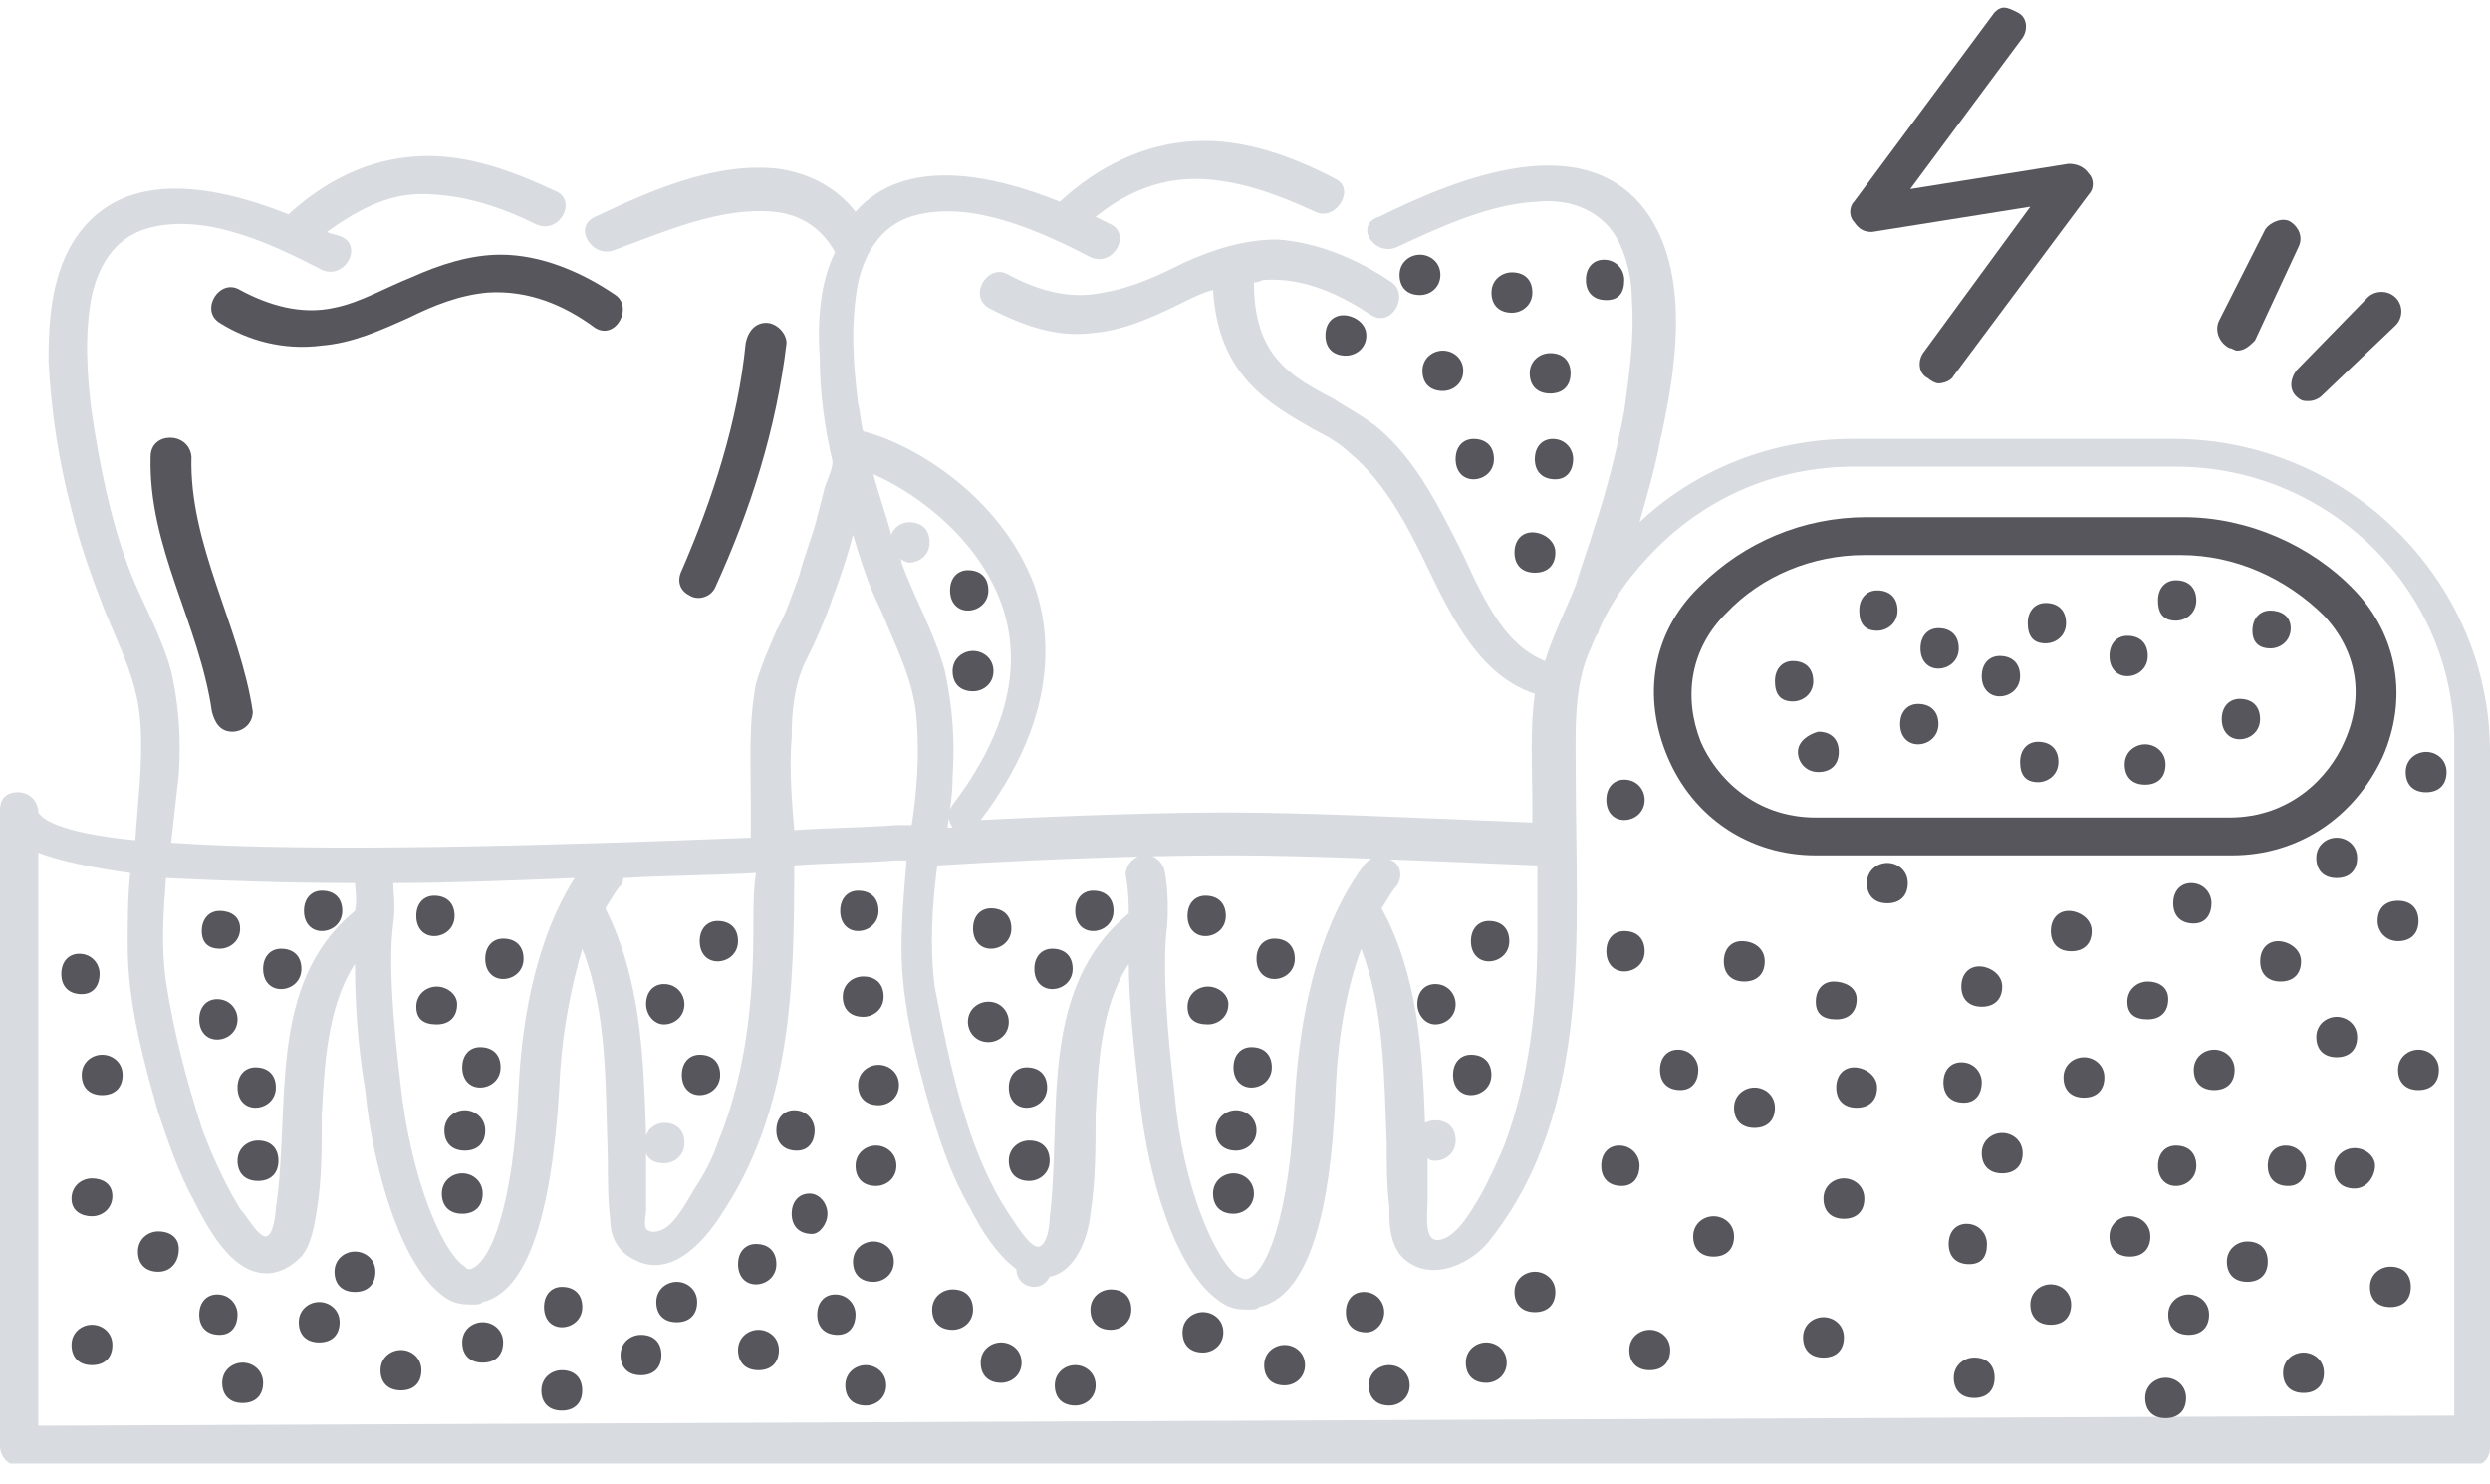 <svg width="99" height="59" viewBox="0 0 99 59" fill="none" xmlns="http://www.w3.org/2000/svg">
<g clip-path="url(#clip0_10_17353)">
<path d="M3.961 38.725C3.961 38.324 3.656 37.922 3.148 37.922C2.742 37.922 2.438 38.223 2.438 38.725C2.438 39.227 2.742 39.528 3.25 39.528C3.757 39.528 3.961 39.127 3.961 38.725Z" fill="#57565C"/>
<path d="M4.062 41.936C3.656 41.936 3.25 42.237 3.25 42.739C3.25 43.24 3.555 43.542 4.062 43.542C4.57 43.542 4.875 43.24 4.875 42.739C4.875 42.237 4.468 41.936 4.062 41.936Z" fill="#57565C"/>
<path d="M3.656 46.853C3.25 46.853 2.844 47.154 2.844 47.656C2.844 48.157 3.25 48.358 3.656 48.358C4.062 48.358 4.468 48.057 4.468 47.556C4.468 47.054 4.062 46.853 3.656 46.853Z" fill="#57565C"/>
<path d="M6.297 48.96C5.891 48.96 5.484 49.261 5.484 49.763C5.484 50.265 5.789 50.566 6.297 50.566C6.804 50.566 7.109 50.165 7.109 49.663C7.109 49.161 6.703 48.96 6.297 48.96Z" fill="#57565C"/>
<path d="M3.656 52.673C3.25 52.673 2.844 52.974 2.844 53.476C2.844 53.978 3.148 54.279 3.656 54.279C4.164 54.279 4.468 53.978 4.468 53.476C4.468 52.974 4.062 52.673 3.656 52.673Z" fill="#57565C"/>
<path d="M9.445 52.272C9.445 51.87 9.14 51.469 8.633 51.469C8.226 51.469 7.922 51.77 7.922 52.272C7.922 52.773 8.226 53.074 8.734 53.074C9.242 53.074 9.445 52.673 9.445 52.272Z" fill="#57565C"/>
<path d="M9.648 54.179C9.242 54.179 8.836 54.48 8.836 54.981C8.836 55.483 9.141 55.784 9.648 55.784C10.156 55.784 10.461 55.483 10.461 54.981C10.461 54.48 10.054 54.179 9.648 54.179Z" fill="#57565C"/>
<path d="M14.113 49.763C13.707 49.763 13.301 50.064 13.301 50.566C13.301 51.068 13.605 51.369 14.113 51.369C14.621 51.369 14.925 51.068 14.925 50.566C14.925 50.064 14.519 49.763 14.113 49.763Z" fill="#57565C"/>
<path d="M12.691 51.77C12.285 51.77 11.879 52.071 11.879 52.573C11.879 53.075 12.184 53.376 12.691 53.376C13.199 53.376 13.504 53.075 13.504 52.573C13.504 52.071 13.097 51.77 12.691 51.77Z" fill="#57565C"/>
<path d="M15.941 53.677C15.535 53.677 15.129 53.978 15.129 54.48C15.129 54.981 15.434 55.282 15.941 55.282C16.449 55.282 16.753 54.981 16.753 54.48C16.753 53.978 16.347 53.677 15.941 53.677Z" fill="#57565C"/>
<path d="M19.191 52.573C18.785 52.573 18.379 52.874 18.379 53.376C18.379 53.877 18.683 54.178 19.191 54.178C19.699 54.178 20.003 53.877 20.003 53.376C20.003 52.874 19.597 52.573 19.191 52.573Z" fill="#57565C"/>
<path d="M22.336 54.48C21.93 54.48 21.523 54.781 21.523 55.282C21.523 55.784 21.828 56.085 22.336 56.085C22.843 56.085 23.148 55.784 23.148 55.282C23.148 54.781 22.843 54.48 22.336 54.48Z" fill="#57565C"/>
<path d="M22.34 52.773C22.746 52.773 23.152 52.472 23.152 51.971C23.152 51.469 22.847 51.168 22.34 51.168C21.933 51.168 21.629 51.469 21.629 51.971C21.629 52.472 21.933 52.773 22.34 52.773Z" fill="#57565C"/>
<path d="M25.484 53.074C25.078 53.074 24.672 53.375 24.672 53.877C24.672 54.379 24.977 54.68 25.484 54.68C25.992 54.68 26.297 54.379 26.297 53.877C26.297 53.375 25.992 53.074 25.484 53.074Z" fill="#57565C"/>
<path d="M26.906 50.967C26.5 50.967 26.094 51.268 26.094 51.77C26.094 52.272 26.398 52.573 26.906 52.573C27.414 52.573 27.718 52.272 27.718 51.77C27.718 51.268 27.312 50.967 26.906 50.967Z" fill="#57565C"/>
<path d="M30.156 52.874C29.75 52.874 29.344 53.175 29.344 53.677C29.344 54.178 29.648 54.48 30.156 54.48C30.664 54.48 30.968 54.178 30.968 53.677C30.968 53.175 30.562 52.874 30.156 52.874Z" fill="#57565C"/>
<path d="M30.055 51.068C30.461 51.068 30.867 50.766 30.867 50.265C30.867 49.763 30.562 49.462 30.055 49.462C29.648 49.462 29.344 49.763 29.344 50.265C29.344 50.766 29.648 51.068 30.055 51.068Z" fill="#57565C"/>
<path d="M34.015 52.272C34.015 51.87 33.711 51.469 33.203 51.469C32.797 51.469 32.492 51.77 32.492 52.272C32.492 52.773 32.797 53.074 33.304 53.074C33.812 53.074 34.015 52.673 34.015 52.272Z" fill="#57565C"/>
<path d="M34.726 49.362C34.32 49.362 33.914 49.663 33.914 50.165C33.914 50.666 34.219 50.967 34.726 50.967C35.133 50.967 35.539 50.666 35.539 50.165C35.539 49.663 35.133 49.362 34.726 49.362Z" fill="#57565C"/>
<path d="M32.898 48.258C32.898 47.856 32.593 47.455 32.187 47.455C31.781 47.455 31.477 47.756 31.477 48.258C31.477 48.76 31.781 49.061 32.289 49.061C32.593 49.061 32.898 48.659 32.898 48.258Z" fill="#57565C"/>
<path d="M34.828 45.548C34.422 45.548 34.016 45.849 34.016 46.351C34.016 46.853 34.32 47.154 34.828 47.154C35.234 47.154 35.64 46.853 35.64 46.351C35.64 45.849 35.234 45.548 34.828 45.548Z" fill="#57565C"/>
<path d="M34.929 42.337C34.523 42.337 34.117 42.638 34.117 43.14C34.117 43.642 34.422 43.943 34.929 43.943C35.336 43.943 35.742 43.642 35.742 43.14C35.742 42.638 35.336 42.337 34.929 42.337Z" fill="#57565C"/>
<path d="M32.39 44.946C32.39 44.545 32.086 44.144 31.578 44.144C31.172 44.144 30.867 44.445 30.867 44.946C30.867 45.448 31.172 45.749 31.68 45.749C32.187 45.749 32.39 45.348 32.39 44.946Z" fill="#57565C"/>
<path d="M34.32 38.825C33.914 38.825 33.508 39.126 33.508 39.628C33.508 40.13 33.812 40.431 34.32 40.431C34.726 40.431 35.132 40.13 35.132 39.628C35.132 39.126 34.828 38.825 34.32 38.825Z" fill="#57565C"/>
<path d="M34.117 37.019C34.523 37.019 34.929 36.718 34.929 36.216C34.929 35.715 34.625 35.414 34.117 35.414C33.711 35.414 33.406 35.715 33.406 36.216C33.406 36.718 33.711 37.019 34.117 37.019Z" fill="#57565C"/>
<path d="M34.422 54.279C34.016 54.279 33.609 54.58 33.609 55.082C33.609 55.583 33.914 55.884 34.422 55.884C34.828 55.884 35.234 55.583 35.234 55.082C35.234 54.58 34.828 54.279 34.422 54.279Z" fill="#57565C"/>
<path d="M37.875 51.269C37.469 51.269 37.062 51.57 37.062 52.071C37.062 52.573 37.367 52.874 37.875 52.874C38.281 52.874 38.687 52.573 38.687 52.071C38.687 51.57 38.383 51.269 37.875 51.269Z" fill="#57565C"/>
<path d="M39.804 53.376C39.398 53.376 38.992 53.676 38.992 54.178C38.992 54.68 39.297 54.981 39.804 54.981C40.211 54.981 40.617 54.68 40.617 54.178C40.617 53.676 40.211 53.376 39.804 53.376Z" fill="#57565C"/>
<path d="M61.027 50.566C60.621 50.566 60.215 50.867 60.215 51.369C60.215 51.87 60.52 52.172 61.027 52.172C61.535 52.172 61.84 51.87 61.84 51.369C61.84 50.867 61.433 50.566 61.027 50.566Z" fill="#57565C"/>
<path d="M59.094 53.376C58.687 53.376 58.281 53.676 58.281 54.178C58.281 54.68 58.586 54.981 59.094 54.981C59.5 54.981 59.906 54.68 59.906 54.178C59.906 53.676 59.5 53.376 59.094 53.376Z" fill="#57565C"/>
<path d="M42.75 54.278C42.344 54.278 41.938 54.579 41.938 55.081C41.938 55.583 42.242 55.884 42.75 55.884C43.156 55.884 43.562 55.583 43.562 55.081C43.562 54.579 43.156 54.278 42.75 54.278Z" fill="#57565C"/>
<path d="M44.168 51.269C43.762 51.269 43.355 51.57 43.355 52.071C43.355 52.573 43.66 52.874 44.168 52.874C44.574 52.874 44.98 52.573 44.98 52.071C44.98 51.57 44.675 51.269 44.168 51.269Z" fill="#57565C"/>
<path d="M47.828 52.171C47.422 52.171 47.016 52.472 47.016 52.974C47.016 53.476 47.32 53.777 47.828 53.777C48.234 53.777 48.64 53.476 48.64 52.974C48.64 52.472 48.234 52.171 47.828 52.171Z" fill="#57565C"/>
<path d="M51.074 53.476C50.668 53.476 50.262 53.777 50.262 54.279C50.262 54.781 50.566 55.082 51.074 55.082C51.48 55.082 51.886 54.781 51.886 54.279C51.886 53.777 51.48 53.476 51.074 53.476Z" fill="#57565C"/>
<path d="M55.035 52.171C55.035 51.77 54.73 51.369 54.222 51.369C53.816 51.369 53.512 51.67 53.512 52.171C53.512 52.673 53.816 52.974 54.324 52.974C54.73 52.974 55.035 52.573 55.035 52.171Z" fill="#57565C"/>
<path d="M55.234 54.278C54.828 54.278 54.422 54.579 54.422 55.081C54.422 55.583 54.727 55.884 55.234 55.884C55.64 55.884 56.047 55.583 56.047 55.081C56.047 54.579 55.64 54.278 55.234 54.278Z" fill="#57565C"/>
<path d="M12.796 13.739C14.015 13.639 15.132 13.137 16.249 12.635C17.264 12.133 18.279 11.732 19.396 11.632C21.021 11.531 22.443 12.133 23.661 13.037C24.473 13.538 25.184 12.234 24.473 11.732C23.153 10.829 21.529 10.127 19.904 10.127C18.686 10.127 17.467 10.528 16.35 11.03C15.335 11.431 14.319 12.033 13.304 12.234C11.984 12.535 10.664 12.133 9.547 11.531C8.735 11.03 7.923 12.334 8.735 12.836C9.852 13.538 11.273 13.94 12.796 13.739Z" fill="#57565C"/>
<path d="M5.988 18.154C5.887 21.766 7.917 24.777 8.425 28.289C8.527 28.69 8.73 29.092 9.237 29.092C9.643 29.092 10.05 28.791 10.05 28.289C9.542 24.877 7.511 21.666 7.613 18.154C7.511 17.151 5.988 17.151 5.988 18.154Z" fill="#57565C"/>
<path d="M28.429 23.372C29.851 20.262 30.866 17.05 31.272 13.639C31.272 13.237 30.866 12.836 30.46 12.836C30.054 12.836 29.749 13.137 29.648 13.639C29.343 16.749 28.328 19.86 27.109 22.67C26.906 23.071 27.008 23.473 27.414 23.673C27.719 23.874 28.226 23.774 28.429 23.372Z" fill="#57565C"/>
<path d="M27.82 43.542C28.226 43.542 28.633 43.24 28.633 42.739C28.633 42.237 28.328 41.936 27.82 41.936C27.414 41.936 27.109 42.237 27.109 42.739C27.109 43.24 27.414 43.542 27.82 43.542Z" fill="#57565C"/>
<path d="M26.398 40.732C26.804 40.732 27.211 40.431 27.211 39.929C27.211 39.528 26.906 39.127 26.398 39.127C25.992 39.127 25.688 39.428 25.688 39.929C25.688 40.331 25.992 40.732 26.398 40.732Z" fill="#57565C"/>
<path d="M28.531 38.224C28.937 38.224 29.343 37.923 29.343 37.421C29.343 36.919 29.039 36.618 28.531 36.618C28.125 36.618 27.82 36.919 27.82 37.421C27.82 37.923 28.125 38.224 28.531 38.224Z" fill="#57565C"/>
<path d="M20.004 38.926C20.41 38.926 20.816 38.625 20.816 38.123C20.816 37.621 20.511 37.32 20.004 37.32C19.598 37.32 19.293 37.621 19.293 38.123C19.293 38.625 19.598 38.926 20.004 38.926Z" fill="#57565C"/>
<path d="M17.363 39.227C16.957 39.227 16.551 39.528 16.551 40.029C16.551 40.531 16.855 40.732 17.363 40.732C17.871 40.732 18.175 40.431 18.175 39.929C18.175 39.528 17.769 39.227 17.363 39.227Z" fill="#57565C"/>
<path d="M19.09 43.241C19.496 43.241 19.902 42.94 19.902 42.438C19.902 41.936 19.597 41.635 19.09 41.635C18.683 41.635 18.379 41.936 18.379 42.438C18.379 42.94 18.683 43.241 19.09 43.241Z" fill="#57565C"/>
<path d="M18.48 44.144C18.074 44.144 17.668 44.445 17.668 44.946C17.668 45.448 17.973 45.749 18.48 45.749C18.988 45.749 19.293 45.448 19.293 44.946C19.293 44.445 18.886 44.144 18.48 44.144Z" fill="#57565C"/>
<path d="M10.156 44.043C10.562 44.043 10.968 43.742 10.968 43.24C10.968 42.739 10.664 42.438 10.156 42.438C9.75 42.438 9.445 42.739 9.445 43.24C9.445 43.742 9.75 44.043 10.156 44.043Z" fill="#57565C"/>
<path d="M8.633 41.334C9.039 41.334 9.445 41.033 9.445 40.531C9.445 40.13 9.14 39.728 8.633 39.728C8.226 39.728 7.922 40.03 7.922 40.531C7.922 41.033 8.226 41.334 8.633 41.334Z" fill="#57565C"/>
<path d="M11.172 39.327C11.578 39.327 11.984 39.026 11.984 38.524C11.984 38.023 11.679 37.722 11.172 37.722C10.766 37.722 10.461 38.023 10.461 38.524C10.461 39.026 10.766 39.327 11.172 39.327Z" fill="#57565C"/>
<path d="M8.734 37.722C9.14 37.722 9.547 37.421 9.547 36.919C9.547 36.417 9.14 36.217 8.734 36.217C8.328 36.217 8.023 36.518 8.023 37.02C8.023 37.521 8.328 37.722 8.734 37.722Z" fill="#57565C"/>
<path d="M18.379 46.652C17.973 46.652 17.566 46.953 17.566 47.455C17.566 47.957 17.871 48.258 18.379 48.258C18.886 48.258 19.191 47.957 19.191 47.455C19.191 46.953 18.785 46.652 18.379 46.652Z" fill="#57565C"/>
<path d="M17.262 37.22C17.668 37.22 18.074 36.919 18.074 36.417C18.074 35.915 17.769 35.614 17.262 35.614C16.855 35.614 16.551 35.915 16.551 36.417C16.551 36.919 16.855 37.22 17.262 37.22Z" fill="#57565C"/>
<path d="M10.258 45.348C9.851 45.348 9.445 45.649 9.445 46.15C9.445 46.652 9.75 46.953 10.258 46.953C10.765 46.953 11.07 46.652 11.07 46.15C11.07 45.649 10.765 45.348 10.258 45.348Z" fill="#57565C"/>
<path d="M12.797 37.019C13.203 37.019 13.609 36.718 13.609 36.216C13.609 35.715 13.304 35.414 12.797 35.414C12.391 35.414 12.086 35.715 12.086 36.216C12.086 36.718 12.391 37.019 12.797 37.019Z" fill="#57565C"/>
<path d="M58.484 43.542C58.89 43.542 59.297 43.24 59.297 42.739C59.297 42.237 58.992 41.936 58.484 41.936C58.078 41.936 57.773 42.237 57.773 42.739C57.773 43.24 58.078 43.542 58.484 43.542Z" fill="#57565C"/>
<path d="M57.062 40.732C57.468 40.732 57.875 40.431 57.875 39.929C57.875 39.528 57.57 39.127 57.062 39.127C56.656 39.127 56.352 39.428 56.352 39.929C56.352 40.331 56.656 40.732 57.062 40.732Z" fill="#57565C"/>
<path d="M59.195 38.224C59.601 38.224 60.008 37.923 60.008 37.421C60.008 36.919 59.703 36.618 59.195 36.618C58.789 36.618 58.484 36.919 58.484 37.421C58.484 37.923 58.789 38.224 59.195 38.224Z" fill="#57565C"/>
<path d="M50.668 38.926C51.074 38.926 51.48 38.625 51.48 38.123C51.48 37.621 51.175 37.32 50.668 37.32C50.262 37.32 49.957 37.621 49.957 38.123C49.957 38.625 50.262 38.926 50.668 38.926Z" fill="#57565C"/>
<path d="M48.027 39.227C47.621 39.227 47.215 39.528 47.215 40.029C47.215 40.531 47.52 40.732 48.027 40.732C48.433 40.732 48.84 40.431 48.84 39.929C48.84 39.528 48.433 39.227 48.027 39.227Z" fill="#57565C"/>
<path d="M49.754 43.241C50.16 43.241 50.566 42.94 50.566 42.438C50.566 41.936 50.261 41.635 49.754 41.635C49.348 41.635 49.043 41.936 49.043 42.438C49.043 42.94 49.348 43.241 49.754 43.241Z" fill="#57565C"/>
<path d="M49.144 44.144C48.738 44.144 48.332 44.445 48.332 44.946C48.332 45.448 48.637 45.749 49.144 45.749C49.55 45.749 49.957 45.448 49.957 44.946C49.957 44.445 49.55 44.144 49.144 44.144Z" fill="#57565C"/>
<path d="M40.82 44.043C41.226 44.043 41.633 43.742 41.633 43.24C41.633 42.739 41.328 42.438 40.82 42.438C40.414 42.438 40.109 42.739 40.109 43.24C40.109 43.742 40.414 44.043 40.82 44.043Z" fill="#57565C"/>
<path d="M39.297 39.829C38.891 39.829 38.484 40.13 38.484 40.632C38.484 41.033 38.789 41.435 39.297 41.435C39.703 41.435 40.109 41.134 40.109 40.632C40.109 40.23 39.804 39.829 39.297 39.829Z" fill="#57565C"/>
<path d="M41.836 39.327C42.242 39.327 42.648 39.026 42.648 38.524C42.648 38.023 42.343 37.722 41.836 37.722C41.43 37.722 41.125 38.023 41.125 38.524C41.125 39.026 41.43 39.327 41.836 39.327Z" fill="#57565C"/>
<path d="M39.398 37.722C39.804 37.722 40.211 37.421 40.211 36.919C40.211 36.417 39.906 36.116 39.398 36.116C38.992 36.116 38.688 36.417 38.688 36.919C38.688 37.421 38.992 37.722 39.398 37.722Z" fill="#57565C"/>
<path d="M49.043 46.652C48.637 46.652 48.23 46.953 48.23 47.455C48.23 47.957 48.535 48.258 49.043 48.258C49.449 48.258 49.855 47.957 49.855 47.455C49.855 46.953 49.449 46.652 49.043 46.652Z" fill="#57565C"/>
<path d="M47.926 37.22C48.332 37.22 48.738 36.919 48.738 36.417C48.738 35.915 48.433 35.614 47.926 35.614C47.52 35.614 47.215 35.915 47.215 36.417C47.215 36.919 47.52 37.22 47.926 37.22Z" fill="#57565C"/>
<path d="M40.922 45.348C40.516 45.348 40.109 45.649 40.109 46.15C40.109 46.652 40.414 46.953 40.922 46.953C41.328 46.953 41.734 46.652 41.734 46.15C41.734 45.649 41.429 45.348 40.922 45.348Z" fill="#57565C"/>
<path d="M43.461 37.019C43.867 37.019 44.273 36.718 44.273 36.216C44.273 35.715 43.968 35.414 43.461 35.414C43.055 35.414 42.75 35.715 42.75 36.216C42.75 36.718 43.055 37.019 43.461 37.019Z" fill="#57565C"/>
<path d="M58.586 19.057C58.992 19.057 59.398 18.756 59.398 18.254C59.398 17.753 59.093 17.452 58.586 17.452C58.18 17.452 57.875 17.753 57.875 18.254C57.875 18.756 58.18 19.057 58.586 19.057Z" fill="#57565C"/>
<path d="M57.367 13.94C56.961 13.94 56.555 14.241 56.555 14.742C56.555 15.244 56.859 15.545 57.367 15.545C57.773 15.545 58.179 15.244 58.179 14.742C58.179 14.241 57.773 13.94 57.367 13.94Z" fill="#57565C"/>
<path d="M53.41 12.535C53.004 12.535 52.699 12.836 52.699 13.337C52.699 13.839 53.004 14.14 53.511 14.14C53.918 14.14 54.324 13.839 54.324 13.337C54.324 12.836 53.816 12.535 53.41 12.535Z" fill="#57565C"/>
<path d="M56.457 10.127C56.051 10.127 55.645 10.428 55.645 10.929C55.645 11.431 55.949 11.732 56.457 11.732C56.863 11.732 57.269 11.431 57.269 10.929C57.269 10.428 56.863 10.127 56.457 10.127Z" fill="#57565C"/>
<path d="M60.113 10.829C59.707 10.829 59.301 11.13 59.301 11.632C59.301 12.134 59.605 12.435 60.113 12.435C60.519 12.435 60.925 12.134 60.925 11.632C60.925 11.13 60.621 10.829 60.113 10.829Z" fill="#57565C"/>
<path d="M64.578 11.13C64.578 10.729 64.273 10.327 63.766 10.327C63.359 10.327 63.055 10.628 63.055 11.13C63.055 11.632 63.359 11.933 63.867 11.933C64.375 11.933 64.578 11.632 64.578 11.13Z" fill="#57565C"/>
<path d="M61.633 14.04C61.227 14.04 60.82 14.341 60.82 14.843C60.82 15.345 61.125 15.646 61.633 15.646C62.14 15.646 62.445 15.345 62.445 14.843C62.445 14.341 62.14 14.04 61.633 14.04Z" fill="#57565C"/>
<path d="M62.547 18.254C62.547 17.853 62.242 17.452 61.734 17.452C61.328 17.452 61.023 17.753 61.023 18.254C61.023 18.756 61.328 19.057 61.836 19.057C62.343 19.057 62.547 18.656 62.547 18.254Z" fill="#57565C"/>
<path d="M60.926 21.165C60.52 21.165 60.215 21.466 60.215 21.967C60.215 22.469 60.52 22.77 61.027 22.77C61.535 22.77 61.84 22.469 61.84 21.967C61.84 21.466 61.332 21.165 60.926 21.165Z" fill="#57565C"/>
<path d="M38.484 24.276C38.89 24.276 39.297 23.974 39.297 23.473C39.297 22.971 38.992 22.67 38.484 22.67C38.078 22.67 37.773 22.971 37.773 23.473C37.773 23.974 38.078 24.276 38.484 24.276Z" fill="#57565C"/>
<path d="M38.687 25.881C38.281 25.881 37.875 26.182 37.875 26.684C37.875 27.185 38.18 27.486 38.687 27.486C39.093 27.486 39.5 27.185 39.5 26.684C39.5 26.182 39.093 25.881 38.687 25.881Z" fill="#57565C"/>
<path d="M99 29.894C99 23.071 93.314 17.451 86.409 17.451H73.615C70.468 17.451 67.421 18.656 65.188 20.763C65.492 19.659 65.797 18.656 66 17.552C66.609 14.842 67.219 11.13 65.594 8.621C63.157 4.908 57.877 7.116 54.831 8.621C53.815 8.922 54.628 10.227 55.541 9.825C57.268 9.022 59.197 8.119 61.126 8.019C62.243 7.919 63.258 8.22 63.969 9.022C64.579 9.725 64.883 10.929 64.883 11.932C64.985 13.438 64.781 14.842 64.579 16.348C64.274 17.953 63.868 19.559 63.36 21.064C63.157 21.766 62.852 22.569 62.649 23.271C62.243 24.275 61.735 25.279 61.431 26.282C59.908 25.68 59.095 24.074 58.181 22.067C57.268 20.261 56.354 18.355 54.831 17.05C54.221 16.548 53.612 16.247 53.003 15.846C51.277 14.943 49.855 14.14 49.855 11.23C50.059 11.23 50.16 11.13 50.261 11.13C51.886 11.029 53.308 11.732 54.526 12.534C55.339 13.036 56.049 11.732 55.339 11.23C54.019 10.327 52.394 9.624 50.769 9.524C49.449 9.524 48.231 9.926 47.114 10.427C46.099 10.929 45.083 11.431 43.865 11.631C42.545 11.932 41.225 11.531 40.108 10.929C39.295 10.427 38.483 11.732 39.295 12.233C40.615 12.936 42.037 13.438 43.459 13.237C44.677 13.137 45.794 12.635 47.012 12.033C47.419 11.832 47.825 11.631 48.231 11.531C48.434 14.943 50.465 16.047 52.191 17.05C52.8 17.351 53.308 17.652 53.714 18.053C55.034 19.157 55.948 20.863 56.76 22.569C57.775 24.676 58.892 26.884 61.025 27.586C60.822 28.991 60.923 30.496 60.923 31.901C60.923 32.202 60.923 32.403 60.923 32.704C56.049 32.503 51.785 32.303 48.84 32.303C46.403 32.303 42.951 32.403 38.991 32.604C42.037 28.59 41.834 25.279 41.123 23.271C39.803 19.759 36.351 17.652 34.32 17.15C34.218 16.849 34.218 16.448 34.117 16.047C33.914 14.441 33.812 12.835 34.117 11.23C34.422 9.926 35.132 8.822 36.554 8.521C38.788 8.019 41.428 9.223 43.357 10.227C44.271 10.628 44.981 9.323 44.169 8.922C43.966 8.822 43.763 8.721 43.56 8.621C44.677 7.718 45.997 7.116 47.52 7.116C49.145 7.116 50.769 7.718 52.292 8.42C53.105 8.822 53.917 7.517 53.105 7.116C51.379 6.213 49.449 5.51 47.52 5.611C45.489 5.711 43.661 6.614 42.139 8.019C39.397 6.915 35.945 6.213 34.015 8.42C33.305 7.517 32.289 6.915 30.969 6.714C28.431 6.413 25.791 7.618 23.659 8.621C22.745 9.022 23.557 10.327 24.471 9.926C26.4 9.223 28.634 8.22 30.766 8.42C31.883 8.521 32.695 9.123 33.203 10.026C32.594 11.23 32.492 12.835 32.594 14.24C32.594 15.645 32.797 17.05 33.102 18.355C33.102 18.656 32.898 19.057 32.797 19.358C32.695 19.759 32.594 20.161 32.492 20.562C32.289 21.365 31.985 22.067 31.782 22.87C31.477 23.673 31.274 24.375 30.868 25.078C30.563 25.78 30.259 26.483 30.055 27.185C29.751 28.791 29.852 30.396 29.852 32.002C29.852 32.403 29.852 32.905 29.852 33.306C22.135 33.607 12.591 33.908 6.803 33.507C6.905 32.604 7.006 31.701 7.108 30.797C7.209 29.393 7.108 27.988 6.803 26.683C6.397 25.178 5.585 23.874 5.077 22.469C4.366 20.562 3.96 18.455 3.655 16.448C3.452 14.943 3.351 13.237 3.655 11.732C3.96 10.427 4.671 9.323 6.092 9.022C8.326 8.521 10.865 9.725 12.794 10.728C13.708 11.13 14.418 9.825 13.606 9.424C13.403 9.323 13.2 9.323 12.997 9.223C14.114 8.42 15.332 7.718 16.754 7.718C18.378 7.718 19.901 8.22 21.323 8.922C22.237 9.323 22.948 8.019 22.135 7.618C20.409 6.815 18.581 6.112 16.652 6.213C14.621 6.313 12.895 7.216 11.474 8.521C8.428 7.317 4.671 6.614 2.843 9.725C2.031 11.13 1.929 12.835 1.929 14.341C2.031 16.348 2.335 18.355 2.843 20.261C3.148 21.566 3.655 22.971 4.163 24.275C4.772 25.78 5.483 27.085 5.585 28.791C5.686 30.296 5.483 31.801 5.382 33.407C3.249 33.206 1.828 32.804 1.523 32.303C1.523 31.901 1.218 31.5 0.711 31.5C0.203 31.5 0 31.801 0 32.202V57.489C0 57.891 0.305 58.292 0.812 58.292H98.289C98.492 58.292 98.695 58.192 98.797 58.092C98.898 57.991 99 57.791 99 57.59V32.202V29.894ZM49.043 34.009C51.988 34.009 56.252 34.209 61.126 34.41C61.126 35.313 61.126 36.216 61.126 37.119C61.126 39.929 60.822 42.839 59.806 45.548C59.502 46.251 59.197 46.953 58.791 47.656C58.486 48.157 57.978 49.06 57.369 49.261C56.557 49.562 56.76 48.258 56.76 47.756C56.76 47.154 56.76 46.652 56.76 46.05C56.861 46.15 56.963 46.15 57.065 46.15C57.471 46.15 57.877 45.849 57.877 45.348C57.877 44.846 57.572 44.545 57.065 44.545C56.963 44.545 56.861 44.545 56.658 44.645C56.557 41.735 56.354 38.725 54.932 36.116C55.135 35.815 55.339 35.413 55.541 35.213C55.745 34.912 55.745 34.41 55.339 34.209C54.932 34.009 54.526 34.009 54.221 34.41C53.105 35.915 51.785 38.624 51.48 43.642C51.277 48.358 50.363 50.666 49.551 50.867C49.551 50.867 49.449 50.867 49.246 50.766C48.332 50.164 47.012 47.154 46.708 43.541C46.403 41.033 46.2 38.424 46.403 36.818C46.505 35.514 46.301 34.611 46.301 34.611C46.2 34.209 45.794 33.908 45.388 34.009C44.981 34.109 44.677 34.51 44.779 34.912C44.779 34.912 44.88 35.413 44.88 36.316C41.225 39.327 42.24 44.344 41.732 48.458C41.732 48.759 41.631 49.462 41.326 49.562C41.022 49.663 40.514 48.86 40.311 48.559C39.6 47.555 39.092 46.452 38.686 45.348C37.975 43.341 37.569 41.334 37.163 39.227C36.96 37.621 37.062 36.016 37.265 34.41C42.139 34.109 46.2 34.009 49.043 34.009ZM39.803 23.974C40.717 26.483 40.006 29.192 37.874 32.002C37.671 32.303 37.671 32.604 37.874 32.905C37.772 32.905 37.671 32.905 37.671 32.905C37.772 32.202 37.874 31.6 37.874 30.898C37.975 29.493 37.874 28.088 37.569 26.683C37.163 25.178 36.351 23.773 35.843 22.368C35.843 22.268 35.843 22.268 35.742 22.168C35.843 22.268 36.046 22.368 36.148 22.368C36.554 22.368 36.96 22.067 36.96 21.566C36.96 21.064 36.655 20.763 36.148 20.763C35.843 20.763 35.538 20.964 35.437 21.265C35.234 20.462 34.929 19.659 34.726 18.856C36.554 19.659 38.889 21.465 39.803 23.974ZM31.477 29.292C31.477 28.289 31.578 27.285 31.985 26.382C32.391 25.579 32.797 24.676 33.102 23.773C33.406 22.971 33.711 22.067 33.914 21.265C34.218 22.268 34.523 23.271 35.031 24.275C35.64 25.78 36.351 27.085 36.452 28.69C36.554 30.095 36.452 31.5 36.249 32.804C36.046 32.804 35.843 32.804 35.64 32.804C34.422 32.905 33 32.905 31.578 33.005C31.477 31.801 31.375 30.496 31.477 29.292ZM29.954 36.919C29.954 39.829 29.649 42.739 28.532 45.448C28.329 46.05 28.025 46.652 27.619 47.254C27.314 47.756 26.908 48.559 26.4 48.86C26.197 48.96 25.892 49.06 25.689 48.86C25.588 48.659 25.689 48.258 25.689 48.157C25.689 47.355 25.689 46.552 25.689 45.849C25.791 46.15 26.095 46.251 26.4 46.251C26.806 46.251 27.212 45.95 27.212 45.448C27.212 44.946 26.908 44.645 26.4 44.645C26.095 44.645 25.791 44.846 25.689 45.147C25.588 42.036 25.486 38.925 24.065 36.116C24.268 35.815 24.471 35.413 24.674 35.213C24.775 35.112 24.775 35.012 24.775 34.912C26.502 34.811 28.228 34.811 30.055 34.711C29.954 35.413 29.954 36.116 29.954 36.919ZM15.637 35.112C17.871 35.112 20.308 35.012 22.846 34.912C21.831 36.517 20.815 39.126 20.612 43.341C20.409 47.957 19.495 50.265 18.683 50.465C18.581 50.465 18.581 50.465 18.48 50.365C17.566 49.763 16.348 46.853 15.941 43.24C15.637 40.732 15.434 38.223 15.637 36.718C15.739 36.016 15.637 35.514 15.637 35.112ZM14.114 35.112C14.114 35.313 14.215 35.714 14.114 36.216C10.56 39.126 11.575 44.043 10.966 48.057C10.966 48.258 10.865 49.161 10.56 49.161C10.255 49.161 9.748 48.258 9.545 48.057C8.935 47.053 8.428 45.95 8.022 44.846C7.412 42.939 6.905 41.033 6.6 39.026C6.397 37.621 6.498 36.316 6.6 34.912C8.732 35.012 11.271 35.112 14.114 35.112ZM1.523 56.687V33.908C2.335 34.209 3.655 34.51 5.178 34.711C5.077 35.714 5.077 36.618 5.077 37.621C5.077 39.829 5.686 42.137 6.295 44.244C6.702 45.448 7.108 46.652 7.717 47.756C8.225 48.759 9.037 50.265 10.154 50.566C10.865 50.766 11.474 50.465 11.982 49.964C12.388 49.462 12.489 48.759 12.591 48.157C12.794 46.953 12.794 45.649 12.794 44.344C12.895 42.438 12.997 40.029 14.114 38.323C14.114 39.829 14.215 41.535 14.52 43.341C14.825 46.452 15.941 50.365 17.668 51.569C18.074 51.87 18.48 51.87 18.785 51.87C18.988 51.87 19.089 51.87 19.191 51.77C20.917 51.368 21.932 48.458 22.237 43.24C22.338 40.932 22.745 39.126 23.151 37.721C24.166 40.33 24.065 43.24 24.166 46.05C24.166 46.853 24.166 47.756 24.268 48.559C24.268 49.161 24.572 49.763 25.181 50.064C26.603 50.867 27.923 49.462 28.634 48.358C31.477 44.144 31.578 39.227 31.578 34.41C32.898 34.31 34.32 34.31 35.64 34.209C35.742 34.209 35.843 34.209 36.046 34.209C35.945 35.413 35.843 36.517 35.843 37.721C35.843 39.929 36.452 42.237 37.062 44.344C37.468 45.649 37.874 46.853 38.585 48.057C38.991 48.86 39.6 49.863 40.412 50.465C40.412 50.867 40.717 51.168 41.123 51.168C41.428 51.168 41.631 50.967 41.732 50.766C42.748 50.566 43.255 49.261 43.357 48.258C43.56 46.953 43.56 45.649 43.56 44.344C43.661 42.337 43.763 40.029 44.88 38.323C44.88 39.829 45.083 41.635 45.286 43.441C45.591 46.652 46.708 50.566 48.535 51.77C48.941 52.071 49.348 52.071 49.652 52.071C49.855 52.071 49.957 52.071 50.059 51.971C51.886 51.569 52.901 48.659 53.105 43.341C53.206 40.932 53.612 39.126 54.12 37.721C55.034 40.13 55.034 42.839 55.135 45.448C55.135 46.251 55.135 47.154 55.237 47.957C55.237 48.659 55.237 49.261 55.643 49.863C56.658 51.067 58.385 50.365 59.197 49.361C63.36 44.144 62.649 37.019 62.649 30.797C62.649 29.192 62.548 27.486 63.157 25.981C63.258 25.78 63.36 25.479 63.462 25.279C63.462 25.279 63.563 25.178 63.563 25.078C64.071 23.874 64.883 22.77 65.898 21.766C68.031 19.659 70.772 18.555 73.717 18.555H86.511C92.603 18.555 97.579 23.472 97.579 29.493V31.801V56.285L1.523 56.687Z" fill="#9EA6B3" fill-opacity="0.41"/>
<path d="M72.191 34.009H88.742C91.382 34.009 93.616 32.504 94.733 30.095C95.748 27.787 95.342 25.279 93.616 23.473C91.889 21.666 89.351 20.562 86.812 20.562H74.222C71.683 20.562 69.348 21.566 67.622 23.272L67.52 23.372C65.692 25.178 65.286 27.687 66.302 30.095C67.317 32.504 69.551 34.009 72.191 34.009ZM68.637 24.376C70.059 22.87 72.09 22.068 74.12 22.068H86.711C88.843 22.068 90.874 22.971 92.397 24.476C93.717 25.881 94.022 27.687 93.21 29.493C92.6 30.898 91.077 32.504 88.64 32.504H72.191C69.754 32.504 68.231 30.898 67.622 29.493C66.911 27.687 67.216 25.78 68.637 24.376Z" fill="#57565C"/>
<path d="M67.523 42.538C67.523 42.137 67.219 41.735 66.711 41.735C66.305 41.735 66 42.036 66 42.538C66 43.04 66.305 43.341 66.812 43.341C67.32 43.341 67.523 42.94 67.523 42.538Z" fill="#57565C"/>
<path d="M65.187 46.351C65.187 45.95 64.882 45.548 64.375 45.548C63.969 45.548 63.664 45.849 63.664 46.351C63.664 46.853 63.969 47.154 64.476 47.154C64.984 47.154 65.187 46.752 65.187 46.351Z" fill="#57565C"/>
<path d="M68.133 48.358C67.727 48.358 67.32 48.659 67.32 49.161C67.32 49.663 67.625 49.964 68.133 49.964C68.64 49.964 68.945 49.663 68.945 49.161C68.945 48.659 68.539 48.358 68.133 48.358Z" fill="#57565C"/>
<path d="M65.594 52.874C65.187 52.874 64.781 53.175 64.781 53.677C64.781 54.178 65.086 54.48 65.594 54.48C66.101 54.48 66.406 54.178 66.406 53.677C66.406 53.175 66 52.874 65.594 52.874Z" fill="#57565C"/>
<path d="M72.5 52.372C72.094 52.372 71.688 52.673 71.688 53.175C71.688 53.677 71.992 53.978 72.5 53.978C73.007 53.978 73.312 53.677 73.312 53.175C73.312 52.673 72.906 52.372 72.5 52.372Z" fill="#57565C"/>
<path d="M73.312 46.853C72.906 46.853 72.5 47.154 72.5 47.656C72.5 48.157 72.805 48.459 73.312 48.459C73.82 48.459 74.125 48.157 74.125 47.656C74.125 47.154 73.719 46.853 73.312 46.853Z" fill="#57565C"/>
<path d="M69.758 43.241C69.352 43.241 68.945 43.542 68.945 44.044C68.945 44.545 69.25 44.846 69.758 44.846C70.265 44.846 70.57 44.545 70.57 44.044C70.57 43.542 70.164 43.241 69.758 43.241Z" fill="#57565C"/>
<path d="M72.906 39.026C72.5 39.026 72.195 39.327 72.195 39.829C72.195 40.331 72.5 40.532 73.008 40.532C73.515 40.532 73.82 40.23 73.82 39.729C73.82 39.227 73.312 39.026 72.906 39.026Z" fill="#57565C"/>
<path d="M64.578 38.625C64.984 38.625 65.39 38.324 65.39 37.822C65.39 37.32 65.086 37.019 64.578 37.019C64.172 37.019 63.867 37.32 63.867 37.822C63.867 38.324 64.172 38.625 64.578 38.625Z" fill="#57565C"/>
<path d="M64.578 32.604C64.984 32.604 65.39 32.303 65.39 31.801C65.39 31.4 65.086 30.998 64.578 30.998C64.172 30.998 63.867 31.3 63.867 31.801C63.867 32.303 64.172 32.604 64.578 32.604Z" fill="#57565C"/>
<path d="M69.25 37.42C68.844 37.42 68.539 37.721 68.539 38.223C68.539 38.725 68.844 39.026 69.351 39.026C69.859 39.026 70.164 38.725 70.164 38.223C70.164 37.721 69.757 37.42 69.25 37.42Z" fill="#57565C"/>
<path d="M75.039 34.31C74.633 34.31 74.227 34.611 74.227 35.112C74.227 35.614 74.531 35.915 75.039 35.915C75.547 35.915 75.851 35.614 75.851 35.112C75.851 34.611 75.445 34.31 75.039 34.31Z" fill="#57565C"/>
<path d="M78.691 38.424C78.285 38.424 77.981 38.725 77.981 39.227C77.981 39.728 78.285 40.029 78.793 40.029C79.3 40.029 79.605 39.728 79.605 39.227C79.605 38.725 79.097 38.424 78.691 38.424Z" fill="#57565C"/>
<path d="M73.719 42.438C73.312 42.438 73.008 42.739 73.008 43.24C73.008 43.742 73.312 44.043 73.82 44.043C74.328 44.043 74.632 43.742 74.632 43.24C74.632 42.739 74.125 42.438 73.719 42.438Z" fill="#57565C"/>
<path d="M78.793 43.04C78.793 42.639 78.488 42.237 77.98 42.237C77.574 42.237 77.269 42.538 77.269 43.04C77.269 43.542 77.574 43.843 78.082 43.843C78.59 43.843 78.793 43.441 78.793 43.04Z" fill="#57565C"/>
<path d="M79.605 45.047C79.199 45.047 78.793 45.348 78.793 45.85C78.793 46.351 79.098 46.652 79.605 46.652C80.113 46.652 80.418 46.351 80.418 45.85C80.418 45.348 80.011 45.047 79.605 45.047Z" fill="#57565C"/>
<path d="M79 49.462C79 49.061 78.695 48.659 78.187 48.659C77.781 48.659 77.477 48.96 77.477 49.462C77.477 49.964 77.781 50.265 78.289 50.265C78.797 50.265 79 49.964 79 49.462Z" fill="#57565C"/>
<path d="M81.535 51.067C81.129 51.067 80.723 51.368 80.723 51.87C80.723 52.372 81.027 52.673 81.535 52.673C82.043 52.673 82.347 52.372 82.347 51.87C82.347 51.368 81.941 51.067 81.535 51.067Z" fill="#57565C"/>
<path d="M78.492 53.977C78.086 53.977 77.68 54.279 77.68 54.78C77.68 55.282 77.984 55.583 78.492 55.583C79 55.583 79.304 55.282 79.304 54.78C79.304 54.279 79 53.977 78.492 53.977Z" fill="#57565C"/>
<path d="M86.105 54.78C85.699 54.78 85.293 55.081 85.293 55.583C85.293 56.085 85.598 56.386 86.105 56.386C86.613 56.386 86.918 56.085 86.918 55.583C86.918 55.081 86.511 54.78 86.105 54.78Z" fill="#57565C"/>
<path d="M84.683 48.358C84.277 48.358 83.871 48.659 83.871 49.161C83.871 49.663 84.176 49.964 84.683 49.964C85.191 49.964 85.496 49.663 85.496 49.161C85.496 48.659 85.09 48.358 84.683 48.358Z" fill="#57565C"/>
<path d="M86.511 47.154C86.918 47.154 87.324 46.853 87.324 46.352C87.324 45.85 87.019 45.549 86.511 45.549C86.105 45.549 85.801 45.85 85.801 46.352C85.801 46.853 86.105 47.154 86.511 47.154Z" fill="#57565C"/>
<path d="M82.855 42.037C82.449 42.037 82.043 42.338 82.043 42.839C82.043 43.341 82.348 43.642 82.855 43.642C83.363 43.642 83.668 43.341 83.668 42.839C83.668 42.338 83.261 42.037 82.855 42.037Z" fill="#57565C"/>
<path d="M85.394 39.026C84.988 39.026 84.582 39.327 84.582 39.829C84.582 40.33 84.887 40.531 85.394 40.531C85.902 40.531 86.207 40.23 86.207 39.728C86.207 39.227 85.8 39.026 85.394 39.026Z" fill="#57565C"/>
<path d="M82.25 36.217C81.844 36.217 81.539 36.518 81.539 37.02C81.539 37.521 81.844 37.822 82.351 37.822C82.859 37.822 83.164 37.521 83.164 37.02C83.164 36.518 82.656 36.217 82.25 36.217Z" fill="#57565C"/>
<path d="M87.929 35.915C87.929 35.514 87.625 35.112 87.117 35.112C86.711 35.112 86.406 35.413 86.406 35.915C86.406 36.417 86.711 36.718 87.219 36.718C87.726 36.718 87.929 36.316 87.929 35.915Z" fill="#57565C"/>
<path d="M90.574 37.421C90.168 37.421 89.863 37.722 89.863 38.224C89.863 38.725 90.168 39.026 90.676 39.026C91.183 39.026 91.488 38.725 91.488 38.224C91.488 37.722 90.98 37.421 90.574 37.421Z" fill="#57565C"/>
<path d="M88.035 41.735C87.629 41.735 87.223 42.036 87.223 42.538C87.223 43.04 87.527 43.341 88.035 43.341C88.543 43.341 88.847 43.04 88.847 42.538C88.847 42.036 88.441 41.735 88.035 41.735Z" fill="#57565C"/>
<path d="M91.687 46.352C91.687 45.95 91.382 45.549 90.875 45.549C90.469 45.549 90.164 45.85 90.164 46.352C90.164 46.853 90.469 47.154 90.976 47.154C91.484 47.154 91.687 46.753 91.687 46.352Z" fill="#57565C"/>
<path d="M89.351 49.362C88.945 49.362 88.539 49.663 88.539 50.165C88.539 50.666 88.844 50.967 89.351 50.967C89.859 50.967 90.164 50.666 90.164 50.165C90.164 49.663 89.859 49.362 89.351 49.362Z" fill="#57565C"/>
<path d="M87.019 51.469C86.613 51.469 86.207 51.77 86.207 52.272C86.207 52.773 86.512 53.074 87.019 53.074C87.527 53.074 87.832 52.773 87.832 52.272C87.832 51.77 87.425 51.469 87.019 51.469Z" fill="#57565C"/>
<path d="M91.586 53.777C91.18 53.777 90.773 54.078 90.773 54.58C90.773 55.082 91.078 55.383 91.586 55.383C92.093 55.383 92.398 55.082 92.398 54.58C92.398 54.078 91.992 53.777 91.586 53.777Z" fill="#57565C"/>
<path d="M95.039 50.365C94.633 50.365 94.227 50.666 94.227 51.168C94.227 51.67 94.531 51.971 95.039 51.971C95.547 51.971 95.851 51.67 95.851 51.168C95.851 50.666 95.547 50.365 95.039 50.365Z" fill="#57565C"/>
<path d="M93.617 45.649C93.211 45.649 92.805 45.95 92.805 46.452C92.805 46.953 93.109 47.255 93.617 47.255C94.125 47.255 94.429 46.753 94.429 46.351C94.429 45.95 94.023 45.649 93.617 45.649Z" fill="#57565C"/>
<path d="M96.156 41.735C95.75 41.735 95.344 42.036 95.344 42.538C95.344 43.04 95.648 43.341 96.156 43.341C96.664 43.341 96.968 43.04 96.968 42.538C96.968 42.036 96.562 41.735 96.156 41.735Z" fill="#57565C"/>
<path d="M92.906 40.431C92.5 40.431 92.094 40.732 92.094 41.233C92.094 41.735 92.398 42.036 92.906 42.036C93.414 42.036 93.718 41.735 93.718 41.233C93.718 40.732 93.312 40.431 92.906 40.431Z" fill="#57565C"/>
<path d="M94.531 36.618C94.531 37.019 94.836 37.42 95.344 37.42C95.851 37.42 96.156 37.119 96.156 36.618C96.156 36.116 95.851 35.815 95.344 35.815C94.836 35.815 94.531 36.116 94.531 36.618Z" fill="#57565C"/>
<path d="M92.906 33.306C92.5 33.306 92.094 33.607 92.094 34.109C92.094 34.611 92.398 34.912 92.906 34.912C93.414 34.912 93.718 34.611 93.718 34.109C93.718 33.607 93.312 33.306 92.906 33.306Z" fill="#57565C"/>
<path d="M96.461 29.895C96.055 29.895 95.648 30.196 95.648 30.697C95.648 31.199 95.953 31.5 96.461 31.5C96.968 31.5 97.273 31.199 97.273 30.697C97.273 30.196 96.867 29.895 96.461 29.895Z" fill="#57565C"/>
<path d="M77.066 26.583C77.472 26.583 77.879 26.282 77.879 25.78C77.879 25.279 77.574 24.977 77.066 24.977C76.66 24.977 76.356 25.279 76.356 25.78C76.356 26.282 76.66 26.583 77.066 26.583Z" fill="#57565C"/>
<path d="M74.633 25.078C75.039 25.078 75.445 24.777 75.445 24.275C75.445 23.774 75.14 23.473 74.633 23.473C74.227 23.473 73.922 23.774 73.922 24.275C73.922 24.777 74.125 25.078 74.633 25.078Z" fill="#57565C"/>
<path d="M71.281 27.888C71.687 27.888 72.093 27.587 72.093 27.085C72.093 26.583 71.789 26.282 71.281 26.282C70.875 26.282 70.57 26.583 70.57 27.085C70.57 27.587 70.773 27.888 71.281 27.888Z" fill="#57565C"/>
<path d="M76.258 29.594C76.664 29.594 77.07 29.293 77.07 28.791C77.07 28.289 76.765 27.988 76.258 27.988C75.852 27.988 75.547 28.289 75.547 28.791C75.547 29.293 75.852 29.594 76.258 29.594Z" fill="#57565C"/>
<path d="M84.582 26.884C84.988 26.884 85.394 26.583 85.394 26.082C85.394 25.58 85.09 25.279 84.582 25.279C84.176 25.279 83.871 25.58 83.871 26.082C83.871 26.583 84.176 26.884 84.582 26.884Z" fill="#57565C"/>
<path d="M81.332 25.58C81.738 25.58 82.144 25.279 82.144 24.777C82.144 24.275 81.84 23.974 81.332 23.974C80.926 23.974 80.621 24.275 80.621 24.777C80.621 25.279 80.824 25.58 81.332 25.58Z" fill="#57565C"/>
<path d="M79.504 27.687C79.91 27.687 80.316 27.386 80.316 26.884C80.316 26.383 80.011 26.081 79.504 26.081C79.098 26.081 78.793 26.383 78.793 26.884C78.793 27.386 79.098 27.687 79.504 27.687Z" fill="#57565C"/>
<path d="M81.027 31.099C81.433 31.099 81.84 30.798 81.84 30.296C81.84 29.794 81.535 29.493 81.027 29.493C80.621 29.493 80.316 29.794 80.316 30.296C80.316 30.798 80.519 31.099 81.027 31.099Z" fill="#57565C"/>
<path d="M89.047 29.393C89.453 29.393 89.859 29.092 89.859 28.59C89.859 28.088 89.554 27.787 89.047 27.787C88.641 27.787 88.336 28.088 88.336 28.59C88.336 29.092 88.641 29.393 89.047 29.393Z" fill="#57565C"/>
<path d="M90.266 25.781C90.672 25.781 91.078 25.48 91.078 24.978C91.078 24.476 90.672 24.275 90.266 24.275C89.859 24.275 89.555 24.576 89.555 25.078C89.555 25.58 89.859 25.781 90.266 25.781Z" fill="#57565C"/>
<path d="M85.289 29.594C84.883 29.594 84.477 29.895 84.477 30.396C84.477 30.898 84.781 31.199 85.289 31.199C85.797 31.199 86.101 30.898 86.101 30.396C86.101 29.895 85.695 29.594 85.289 29.594Z" fill="#57565C"/>
<path d="M86.511 24.677C86.918 24.677 87.324 24.376 87.324 23.874C87.324 23.372 87.019 23.071 86.511 23.071C86.105 23.071 85.801 23.372 85.801 23.874C85.801 24.376 86.004 24.677 86.511 24.677Z" fill="#57565C"/>
<path d="M71.484 29.895C71.484 30.296 71.789 30.697 72.297 30.697C72.804 30.697 73.109 30.396 73.109 29.895C73.109 29.393 72.804 29.092 72.297 29.092C71.891 29.192 71.484 29.493 71.484 29.895Z" fill="#57565C"/>
<path d="M74.426 9.223L80.721 8.22L76.456 14.04C76.253 14.341 76.253 14.843 76.659 15.043C76.761 15.144 76.964 15.244 77.066 15.244C77.269 15.244 77.573 15.144 77.675 14.943L83.056 7.718C83.259 7.517 83.259 7.116 83.056 6.915C82.853 6.614 82.549 6.514 82.244 6.514L75.949 7.517L80.416 1.497C80.619 1.196 80.619 0.694 80.213 0.493C79.807 0.293 79.604 0.192 79.299 0.493L73.715 8.019C73.512 8.22 73.512 8.621 73.715 8.822C73.918 9.123 74.121 9.223 74.426 9.223Z" fill="#57565C"/>
<path d="M91.285 15.746C91.489 15.946 91.59 15.946 91.793 15.946C91.996 15.946 92.199 15.846 92.301 15.746L95.246 12.936C95.55 12.635 95.55 12.133 95.246 11.832C94.941 11.531 94.433 11.531 94.129 11.832L91.387 14.642C91.082 14.943 90.981 15.445 91.285 15.746Z" fill="#57565C"/>
<path d="M88.642 13.839C88.744 13.839 88.845 13.94 88.947 13.94C89.251 13.94 89.454 13.739 89.657 13.538L91.384 9.825C91.587 9.424 91.384 9.023 91.079 8.822C90.774 8.621 90.267 8.822 90.064 9.123L88.236 12.736C88.033 13.137 88.236 13.639 88.642 13.839Z" fill="#57565C"/>
</g>
<defs>
<clipPath id="clip0_10_17353">
<rect width="99" height="58" fill="white" transform="translate(0 0.192)"/>
</clipPath>
</defs>
</svg>
